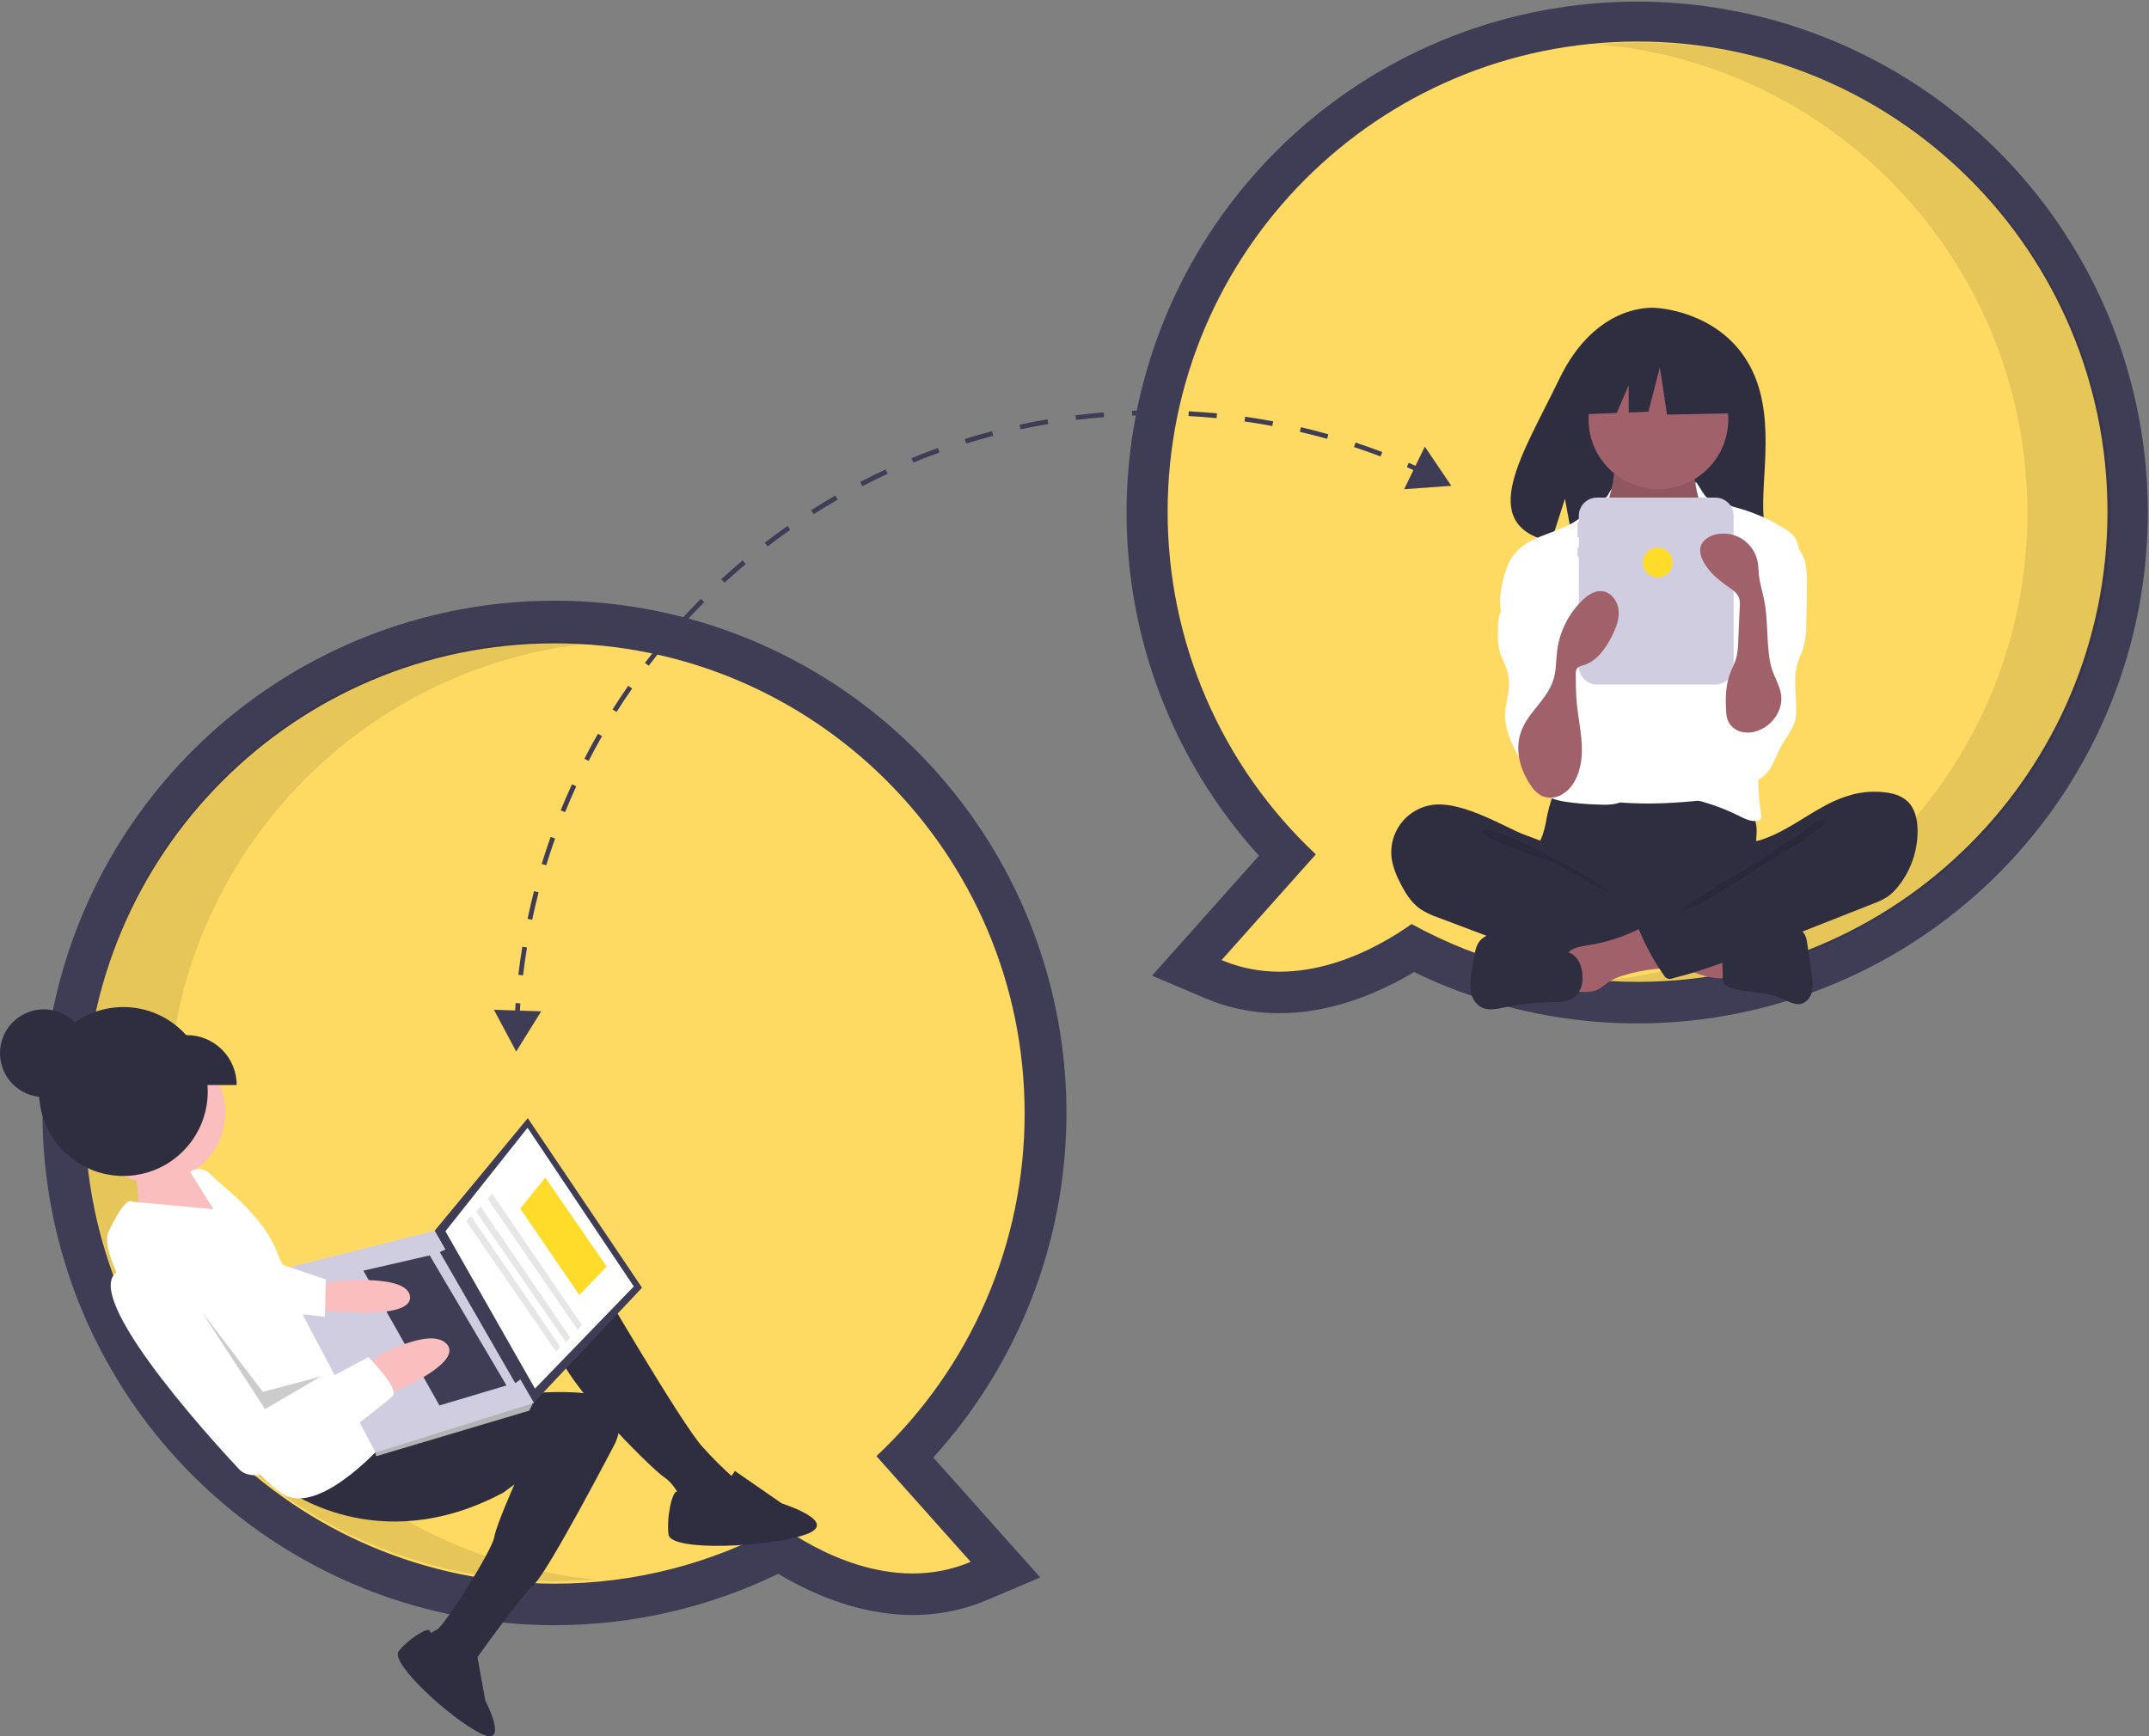 <svg width="99" height="80" viewBox="0 0 99 80" fill="none" xmlns="http://www.w3.org/2000/svg">
<rect x="0" y="0" width="99" height="80" fill="#808080" stroke="none"/>
<g clip-path="url(#clip0)">
<path d="M65.142 44.79C63.053 46.044 59.332 47.614 55.53 46L53.072 44.957L57.998 39.431C54.067 35.094 51.892 29.447 51.898 23.592C51.904 17.737 54.09 12.094 58.03 7.765C61.969 3.436 67.379 0.731 73.204 0.179C79.028 -0.373 84.85 1.267 89.531 4.779C94.213 8.29 97.419 13.422 98.523 19.172C99.627 24.922 98.551 30.877 95.504 35.876C92.457 40.874 87.659 44.557 82.044 46.205C76.43 47.854 70.404 47.349 65.142 44.79V44.79ZM55.704 23.579C55.693 26.278 56.241 28.95 57.312 31.427C58.383 33.904 59.955 36.133 61.928 37.972L63.287 39.25L60.188 42.727C61.802 42.399 63.208 41.525 63.921 41.017L64.899 40.321L65.952 40.899C68.86 42.493 72.123 43.328 75.439 43.328C86.32 43.328 95.173 34.468 95.173 23.579C95.173 12.689 86.32 3.829 75.439 3.829C64.557 3.829 55.704 12.689 55.704 23.579V23.579Z" fill="#3F3D56"/>
<path d="M53.791 23.579C53.791 11.614 63.483 1.915 75.439 1.915C87.394 1.915 97.087 11.614 97.087 23.579C97.087 35.544 87.394 45.243 75.439 45.243C71.8 45.249 68.219 44.332 65.03 42.578C63.534 43.644 59.883 45.769 56.277 44.238L60.618 39.368C58.46 37.345 56.741 34.899 55.566 32.183C54.392 29.467 53.788 26.539 53.791 23.579Z" fill="#FFDA63"/>
<path opacity="0.1" d="M93.398 23.626C93.398 12.307 84.723 3.017 73.664 2.047C74.295 1.992 74.933 1.962 75.577 1.962C87.533 1.962 97.225 11.661 97.225 23.626C97.225 35.591 87.533 45.29 75.577 45.29C74.933 45.29 74.297 45.26 73.667 45.205C84.725 44.234 93.398 34.944 93.398 23.626Z" fill="black"/>
<path d="M25.554 74.887C20.145 74.889 14.9 73.031 10.697 69.624C6.494 66.216 3.589 61.467 2.468 56.171C1.348 50.875 2.081 45.355 4.544 40.535C7.007 35.716 11.05 31.89 15.996 29.699C20.942 27.508 26.491 27.084 31.712 28.5C36.932 29.916 41.508 33.084 44.673 37.475C47.837 41.865 49.397 47.211 49.092 52.615C48.786 58.02 46.634 63.155 42.995 67.16L47.921 72.686L45.463 73.73C41.661 75.344 37.94 73.773 35.851 72.519C32.642 74.077 29.121 74.886 25.554 74.887ZM25.554 31.558C14.673 31.558 5.82 40.418 5.82 51.308C5.82 62.198 14.673 71.057 25.554 71.057C28.87 71.058 32.133 70.222 35.041 68.629L36.093 68.05L37.072 68.747C37.785 69.254 39.191 70.128 40.806 70.456L37.706 66.979L39.065 65.701C41.038 63.862 42.61 61.633 43.681 59.156C44.752 56.679 45.3 54.007 45.289 51.308C45.289 40.418 36.436 31.558 25.554 31.558Z" fill="#3F3D56"/>
<path d="M47.202 51.308C47.202 39.343 37.51 29.644 25.554 29.644C13.598 29.644 3.906 39.343 3.906 51.308C3.906 63.272 13.598 72.972 25.554 72.972C29.193 72.977 32.773 72.06 35.962 70.307C37.459 71.372 41.109 73.498 44.716 71.967L40.375 67.097C42.532 65.073 44.252 62.628 45.426 59.912C46.601 57.196 47.205 54.267 47.202 51.308Z" fill="#FFDA63"/>
<path opacity="0.1" d="M7.733 51.198C7.733 39.879 16.408 30.589 27.467 29.619C26.837 29.564 26.199 29.534 25.554 29.534C13.598 29.534 3.906 39.233 3.906 51.198C3.906 63.163 13.598 72.862 25.554 72.862C26.198 72.862 26.835 72.832 27.464 72.777C16.406 71.806 7.733 62.517 7.733 51.198Z" fill="black"/>
<path d="M80.521 16.696C79.105 14.301 76.303 14.19 76.303 14.19C76.303 14.19 73.572 13.84 71.82 17.488C70.188 20.888 67.934 24.171 71.458 24.966L72.094 22.984L72.488 25.114C72.99 25.15 73.493 25.159 73.996 25.14C77.769 25.018 81.362 25.175 81.246 23.821C81.092 22.019 81.884 19.001 80.521 16.696Z" fill="#2F2E41"/>
<path d="M71.256 37.67C71.215 37.934 71.154 38.194 71.075 38.449C70.987 38.698 70.85 38.929 70.769 39.181C70.511 39.984 70.869 40.88 71.441 41.5C71.937 42.035 72.577 42.416 73.284 42.595C73.805 42.707 74.336 42.763 74.868 42.762C76.341 42.812 77.851 42.856 79.246 42.383C79.687 42.23 80.113 42.036 80.518 41.805C80.646 41.744 80.759 41.655 80.848 41.545C80.942 41.383 80.983 41.197 80.967 41.011C80.964 40.386 80.838 39.765 80.868 39.141C80.884 38.795 80.949 38.45 80.917 38.105C80.873 37.714 80.709 37.346 80.448 37.051C80.187 36.757 79.841 36.55 79.458 36.46C79.062 36.375 78.652 36.421 78.249 36.46C77.203 36.561 76.153 36.608 75.102 36.601C74.028 36.594 72.961 36.43 71.893 36.413C71.577 36.408 71.584 36.505 71.483 36.811C71.39 37.093 71.315 37.38 71.256 37.67Z" fill="#2F2E41"/>
<path d="M74.303 22.247C74.251 22.517 74.195 22.797 74.033 23.019C73.846 23.275 73.542 23.421 73.341 23.666C73.038 24.034 73.021 24.552 73.02 25.029C73.019 25.468 73.027 25.936 73.272 26.3C73.446 26.527 73.662 26.718 73.909 26.862C74.826 27.481 75.818 28.111 76.924 28.131C77.382 28.14 77.874 28.021 78.175 27.676C78.306 27.513 78.408 27.331 78.479 27.135C78.761 26.437 78.933 25.699 78.987 24.948C79.028 24.595 78.995 24.237 78.89 23.897C78.756 23.522 78.484 23.214 78.304 22.858C78.092 22.435 78.014 21.957 78.082 21.489C78.091 21.456 78.088 21.421 78.074 21.39C78.059 21.373 78.041 21.36 78.02 21.352C77.999 21.343 77.977 21.34 77.955 21.342L75.761 21.184C75.557 21.174 75.354 21.15 75.152 21.114C75.034 21.09 74.722 20.922 74.609 20.966C74.4 21.049 74.345 22.022 74.303 22.247Z" fill="#A0616A"/>
<path opacity="0.1" d="M74.303 22.315C74.251 22.585 74.195 22.865 74.033 23.088C73.846 23.343 73.542 23.489 73.341 23.734C73.038 24.102 73.021 24.62 73.02 25.097C73.019 25.536 73.027 26.004 73.272 26.369C73.446 26.595 73.662 26.786 73.909 26.93C74.826 27.549 75.818 28.179 76.924 28.2C77.382 28.208 77.874 28.09 78.175 27.744C78.306 27.582 78.408 27.399 78.479 27.203C78.761 26.505 78.933 25.767 78.987 25.016C79.028 24.663 78.995 24.305 78.89 23.965C78.756 23.59 78.484 23.282 78.304 22.926C78.092 22.504 78.014 22.026 78.082 21.558C78.091 21.525 78.088 21.489 78.074 21.458C78.059 21.442 78.041 21.429 78.02 21.42C77.999 21.412 77.977 21.408 77.955 21.41L75.761 21.252C75.557 21.242 75.354 21.219 75.152 21.182C75.034 21.158 74.722 20.99 74.609 21.035C74.4 21.118 74.345 22.091 74.303 22.315Z" fill="black"/>
<path d="M76.4 22.541C78.177 22.541 79.618 21.099 79.618 19.32C79.618 17.542 78.177 16.1 76.4 16.1C74.623 16.1 73.182 17.542 73.182 19.32C73.182 21.099 74.623 22.541 76.4 22.541Z" fill="#A0616A"/>
<path d="M74.755 26.534C74.914 26.718 75.105 26.871 75.32 26.986C75.544 27.078 75.784 27.124 76.026 27.12C76.606 27.137 77.235 27.03 77.639 26.613C78.159 26.075 78.142 25.207 78.55 24.579C78.582 24.523 78.627 24.474 78.681 24.436C78.749 24.398 78.827 24.381 78.904 24.384C79.419 24.379 79.868 24.714 80.273 25.032C80.464 25.163 80.627 25.33 80.755 25.523C80.835 25.68 80.89 25.848 80.917 26.021C81.118 27.003 81.183 28.006 81.248 29.006C81.283 29.558 81.319 30.111 81.316 30.664C81.308 32.488 80.884 34.28 80.463 36.054C80.409 36.283 80.335 36.538 80.127 36.648C80.034 36.689 79.935 36.714 79.834 36.719C78.627 36.861 77.419 37.003 76.205 37.022C75.731 37.029 75.257 37.017 74.784 36.987C74.702 36.986 74.621 36.972 74.544 36.946C74.44 36.895 74.35 36.819 74.283 36.724C73.627 35.895 73.588 34.75 73.592 33.693C73.602 31.108 73.695 28.525 73.869 25.944C73.883 25.731 73.886 25.472 73.733 25.304C74.032 25.747 74.374 26.159 74.755 26.534Z" fill="white"/>
<path d="M74.073 22.815C73.964 23.012 73.163 23.501 73.008 23.664C72.144 24.576 70.566 24.542 69.775 25.518C69.497 25.862 69.353 26.294 69.246 26.723C69.096 27.33 69.016 27.992 69.268 28.565C69.51 29.116 70.02 29.496 70.366 29.988C70.747 30.529 70.918 31.184 71.081 31.825C71.202 32.297 71.324 32.782 71.277 33.267C71.224 33.819 70.957 34.325 70.799 34.857C70.641 35.388 70.614 36.022 70.979 36.44C71.246 36.747 71.666 36.869 72.068 36.937C72.582 37.014 73.1 37.059 73.62 37.072C74.079 37.093 74.585 37.096 74.938 36.802C75.216 36.57 75.337 36.193 75.353 35.831C75.368 35.468 75.293 35.109 75.246 34.749C75.197 34.376 75.178 34 75.162 33.625C75.092 31.939 75.082 30.252 75.134 28.564C75.159 28.214 75.142 27.861 75.082 27.514C74.984 27.063 74.74 26.659 74.537 26.245C74.13 25.463 73.946 24.585 74.004 23.706C74.066 22.803 74.46 22.114 74.073 22.815Z" fill="white"/>
<path d="M78.591 22.884C78.756 23.054 79.319 23.11 79.53 23.22C79.728 23.311 79.934 23.383 80.147 23.433C80.915 23.655 81.646 23.991 82.315 24.429C82.454 24.511 82.576 24.617 82.677 24.742C82.783 24.915 82.852 25.108 82.878 25.309C82.981 25.82 83.085 26.338 83.061 26.859C83.037 27.412 82.87 27.948 82.705 28.476L82.088 30.45C81.627 31.924 81.164 33.412 81.034 34.95C80.963 35.803 80.995 36.661 81.129 37.506C81.142 37.547 81.146 37.591 81.14 37.633C81.135 37.676 81.121 37.717 81.098 37.754C81.058 37.794 81.004 37.819 80.947 37.824C80.649 37.87 80.361 37.718 80.091 37.584C79.266 37.173 78.386 36.885 77.478 36.728C77.833 36.215 78.107 35.651 78.29 35.054C78.394 34.675 78.476 34.291 78.535 33.903L78.822 32.241C78.939 31.634 79.021 31.021 79.069 30.404C79.09 30.173 79.077 29.939 79.028 29.712C78.962 29.496 78.874 29.286 78.766 29.088C78.293 28.103 78.071 26.979 78.257 25.902C78.339 25.431 78.497 24.959 78.431 24.486C78.368 24.031 78.434 23.677 78.317 23.226C77.838 21.376 78.279 22.563 78.591 22.884Z" fill="white"/>
<path d="M69.768 27.075C69.552 27.523 69.192 27.904 69.069 28.386C69.021 28.611 69.001 28.841 69.008 29.072C68.987 29.418 69.021 29.766 69.11 30.102C69.178 30.314 69.29 30.51 69.37 30.719C69.482 31.01 69.532 31.321 69.516 31.632C69.495 32.064 69.348 32.482 69.337 32.914C69.319 33.593 69.632 34.232 69.939 34.838C70.016 34.647 70.134 34.475 70.284 34.334C70.434 34.194 70.614 34.087 70.809 34.023C71.005 33.959 71.212 33.939 71.417 33.963C71.621 33.988 71.818 34.056 71.993 34.165C72.063 34.079 72.096 33.968 72.085 33.858C72.108 33.07 72.13 32.282 72.151 31.494C72.184 30.276 72.216 29.041 71.935 27.855C71.809 27.319 71.612 26.786 71.251 26.37C71.062 26.151 70.417 25.575 70.105 25.82C69.965 25.93 69.998 26.23 69.975 26.382C69.942 26.622 69.872 26.856 69.768 27.075Z" fill="white"/>
<path d="M83.126 25.785C83.213 26.108 83.25 26.442 83.236 26.776C83.24 27.457 83.231 28.138 83.209 28.819C83.213 29.168 83.168 29.516 83.077 29.853C83.007 30.072 82.9 30.278 82.828 30.496C82.612 31.151 82.73 31.861 82.748 32.55C82.761 32.773 82.742 32.997 82.692 33.214C82.578 33.642 82.272 33.987 82.059 34.374C81.856 34.741 81.734 35.153 81.492 35.496C81.25 35.839 80.831 36.111 80.425 36.005C80.117 35.926 79.899 35.653 79.747 35.373C79.417 34.758 79.305 34.05 79.427 33.362C79.579 32.526 80.07 31.784 80.247 30.953C80.49 29.811 80.12 28.633 80.131 27.466C80.126 27.283 80.151 27.101 80.205 26.926C80.298 26.659 80.497 26.446 80.681 26.232C80.912 25.965 81.125 25.684 81.322 25.391C81.454 25.194 81.633 24.688 81.867 24.646C82.389 24.552 82.997 25.381 83.126 25.785Z" fill="white"/>
<path d="M67.059 37.163C66.77 37.091 66.473 37.059 66.175 37.069C65.863 37.087 65.558 37.17 65.28 37.315C65.002 37.459 64.758 37.661 64.565 37.907C64.371 38.154 64.232 38.438 64.156 38.742C64.081 39.046 64.072 39.363 64.128 39.671C64.2 40.005 64.318 40.327 64.478 40.629C64.713 41.105 64.993 41.58 65.427 41.884C65.689 42.052 65.97 42.186 66.265 42.283L68.55 43.145C68.886 43.272 69.222 43.398 69.562 43.516C71.267 44.106 73.045 44.46 74.847 44.567C75.395 44.619 75.947 44.591 76.487 44.484C76.618 44.467 76.738 44.402 76.823 44.302C76.867 44.227 76.893 44.142 76.898 44.054L77.039 43.069C77.07 42.932 77.066 42.789 77.027 42.654C76.963 42.488 76.801 42.384 76.647 42.296C75.145 41.432 73.391 40.956 72.127 39.771C71.829 39.492 71.58 39.05 71.218 38.86C70.808 38.645 70.325 38.523 69.901 38.325C68.975 37.892 68.064 37.394 67.059 37.163Z" fill="#2F2E41"/>
<path opacity="0.1" d="M69.34 38.491C70.147 38.744 73.557 40.499 74.141 41.111C74.063 41.14 71.405 39.649 71.325 39.625C70.594 39.424 69.878 39.172 69.183 38.87C69.044 38.805 68.283 38.504 68.317 38.329C68.356 38.132 69.196 38.446 69.34 38.491Z" fill="black"/>
<path d="M79.415 45.078C79.461 45.081 79.507 45.068 79.543 45.04C79.559 45.02 79.571 44.996 79.578 44.971C79.585 44.945 79.587 44.919 79.583 44.893L79.579 43.551C79.194 43.367 78.763 43.308 78.339 43.252L76.364 42.987C76.409 42.993 76.055 43.839 76.109 43.952C76.205 44.151 76.937 44.327 77.143 44.421C77.861 44.747 78.607 45.106 79.415 45.078Z" fill="#A0616A"/>
<path d="M73.217 43.546C72.844 43.605 72.428 43.658 72.187 43.948C71.88 44.317 72.011 44.866 72.157 45.323C72.166 45.382 72.186 45.438 72.218 45.489C72.249 45.54 72.29 45.584 72.338 45.618C72.386 45.653 72.441 45.678 72.499 45.691C72.558 45.704 72.618 45.705 72.676 45.694C73.016 45.716 73.378 45.733 73.675 45.566C73.81 45.477 73.94 45.38 74.064 45.277C74.283 45.131 74.524 45.021 74.777 44.951C75.244 44.804 75.724 44.705 76.21 44.655C76.402 44.646 76.591 44.613 76.775 44.556C76.866 44.526 76.949 44.476 77.018 44.409C77.087 44.342 77.14 44.26 77.172 44.169C77.241 43.925 77.099 43.677 76.963 43.463C76.807 43.183 76.604 42.931 76.363 42.72C75.995 42.434 75.812 42.653 75.442 42.837C74.74 43.183 73.99 43.422 73.217 43.546Z" fill="#A0616A"/>
<path d="M72.243 43.882L69.875 43.182C69.591 43.083 69.294 43.025 68.994 43.011C68.843 43.005 68.693 43.031 68.554 43.087C68.414 43.144 68.288 43.229 68.184 43.338C68.001 43.554 67.948 43.849 67.902 44.128L67.804 44.727C67.739 45.028 67.721 45.338 67.75 45.645C67.765 45.799 67.816 45.947 67.897 46.078C67.979 46.209 68.089 46.32 68.22 46.402C68.548 46.581 68.95 46.493 69.315 46.419C70.054 46.267 70.805 46.187 71.559 46.178C71.843 46.174 72.14 46.178 72.391 46.045C72.536 45.959 72.658 45.838 72.747 45.694C72.835 45.55 72.887 45.386 72.897 45.217C72.944 44.706 72.774 44.039 72.243 43.882Z" fill="#2F2E41"/>
<path d="M80.346 43.271C80.653 43.218 80.924 43.043 81.218 42.94C81.632 42.795 82.081 42.795 82.519 42.796C82.681 42.782 82.843 42.814 82.986 42.89C83.179 43.019 83.229 43.276 83.261 43.506L83.46 44.894C83.513 45.153 83.518 45.419 83.476 45.68C83.418 45.937 83.243 46.185 82.988 46.252C82.678 46.332 82.374 46.134 82.082 46.004C81.351 45.679 80.502 45.762 79.74 45.519C79.667 45.505 79.598 45.475 79.537 45.431C79.477 45.388 79.426 45.333 79.389 45.268C79.363 45.191 79.354 45.109 79.362 45.029C79.375 44.583 79.281 43.973 79.415 43.547C79.536 43.164 80.003 43.271 80.346 43.271Z" fill="#2F2E41"/>
<path d="M85.358 36.604C85.831 36.485 86.321 36.452 86.806 36.505C87.194 36.548 87.593 36.656 87.875 36.924C88.22 37.25 88.33 37.755 88.339 38.23C88.355 39.175 88.041 40.096 87.453 40.836C87.31 41.023 87.139 41.187 86.947 41.324C86.739 41.454 86.518 41.56 86.287 41.642L81.17 43.661C79.824 44.193 78.473 44.726 77.069 45.076C77.031 45.095 76.989 45.105 76.947 45.108C76.904 45.11 76.861 45.103 76.821 45.089C76.781 45.074 76.744 45.052 76.713 45.023C76.682 44.994 76.657 44.959 76.639 44.92C76.191 44.279 75.815 43.591 75.518 42.867C75.504 42.85 75.494 42.83 75.489 42.808C75.485 42.786 75.486 42.763 75.492 42.742C75.498 42.721 75.508 42.701 75.524 42.685C75.539 42.669 75.558 42.656 75.579 42.649L79.198 40.568C79.463 40.429 79.711 40.259 79.935 40.06C80.091 39.908 80.219 39.73 80.313 39.533C80.388 39.376 80.395 39.006 80.491 38.89C80.585 38.777 80.905 38.768 81.054 38.723C81.263 38.659 81.468 38.581 81.667 38.491C82.476 38.129 83.197 37.602 83.973 37.178C84.409 36.928 84.874 36.736 85.358 36.604Z" fill="#2F2E41"/>
<path opacity="0.1" d="M83.305 38.158C82.684 38.626 81.879 39.055 81.262 39.535C81.052 39.699 77.546 41.672 77.496 41.934C78.071 42.03 81.734 39.466 82.257 39.21C82.781 38.955 83.246 38.594 83.706 38.236C83.824 38.144 84.321 37.87 83.984 37.768C83.794 37.711 83.445 38.065 83.305 38.158Z" fill="black"/>
<path d="M79.028 22.929H73.569C73.347 22.929 73.135 23.017 72.978 23.174C72.821 23.331 72.733 23.544 72.733 23.765V24.072H72.674V24.757H72.733V25.237H72.674V25.648H72.733V30.704C72.733 30.926 72.821 31.139 72.978 31.296C73.135 31.453 73.347 31.541 73.569 31.541H79.028C79.249 31.541 79.462 31.453 79.619 31.296C79.776 31.139 79.864 30.926 79.864 30.704V23.765C79.864 23.544 79.776 23.331 79.619 23.174C79.462 23.017 79.249 22.929 79.028 22.929Z" fill="#D0CDE1"/>
<path d="M79.894 16.465L77.126 15.014L73.303 15.607L72.512 19.104L74.481 19.028L75.031 17.743V19.007L75.939 18.972L76.466 16.927L76.796 19.104L80.026 19.038L79.894 16.465Z" fill="#2F2E41"/>
<path d="M70.493 36.152C70.618 36.365 70.796 36.542 71.009 36.666C71.15 36.73 71.302 36.761 71.456 36.757C71.61 36.753 71.761 36.714 71.898 36.642C72.17 36.496 72.393 36.272 72.539 35.999C72.84 35.468 72.902 34.831 72.865 34.221C72.827 33.612 72.697 33.011 72.639 32.403C72.597 31.96 72.594 31.516 72.591 31.072C72.58 30.978 72.6 30.884 72.646 30.802C72.727 30.722 72.831 30.67 72.943 30.654C73.55 30.473 73.954 29.904 74.243 29.34C74.435 28.963 74.603 28.551 74.566 28.13C74.529 27.708 74.226 27.283 73.805 27.24C73.458 27.205 73.138 27.425 72.888 27.668C72.256 28.285 71.851 29.097 71.736 29.972C71.681 30.401 71.697 30.841 71.58 31.257C71.331 32.146 70.553 32.691 70.165 33.491C69.737 34.372 69.973 35.372 70.493 36.152Z" fill="#A0616A"/>
<path d="M81.946 32.756C81.858 32.962 81.729 33.149 81.567 33.304C81.406 33.46 81.215 33.581 81.005 33.661C80.745 33.766 80.458 33.784 80.187 33.712C80.053 33.674 79.929 33.606 79.825 33.513C79.721 33.42 79.64 33.305 79.588 33.175C79.546 33.045 79.524 32.909 79.52 32.772C79.481 32.173 79.496 31.555 79.714 30.995C79.798 30.78 79.911 30.575 79.977 30.353C80.042 30.097 80.076 29.833 80.076 29.569L80.148 27.933C80.16 27.815 80.151 27.695 80.124 27.579C80.052 27.342 79.831 27.189 79.629 27.047C79.139 26.707 78.655 26.309 78.418 25.762C78.336 25.597 78.307 25.411 78.334 25.229C78.401 24.904 78.728 24.694 79.052 24.623C79.264 24.577 79.483 24.574 79.696 24.614C79.909 24.655 80.111 24.738 80.291 24.859C80.471 24.98 80.624 25.137 80.742 25.319C80.86 25.5 80.94 25.704 80.977 25.918C81.009 26.103 81.009 26.291 81.028 26.478C81.067 26.873 81.193 27.254 81.271 27.643C81.465 28.603 81.364 29.594 81.555 30.554C81.715 31.356 82.318 31.879 81.946 32.756Z" fill="#A0616A"/>
<path d="M76.37 26.607C76.749 26.607 77.055 26.3 77.055 25.922C77.055 25.543 76.749 25.236 76.37 25.236C75.992 25.236 75.686 25.543 75.686 25.922C75.686 26.3 75.992 26.607 76.37 26.607Z" fill="#FFDC29"/>
<path d="M2.02 50.551C3.135 50.551 4.04 49.646 4.04 48.529C4.04 47.413 3.135 46.508 2.02 46.508C0.904 46.508 0 47.413 0 48.529C0 49.646 0.904 50.551 2.02 50.551Z" fill="#2F2E41"/>
<path d="M9.342 54.531L8.324 53.541L6.281 54.176L6.477 56.543L10.678 56.348L9.388 54.593L9.342 54.531Z" fill="#FBBEBE"/>
<path d="M7.117 54.51C8.921 54.51 10.383 53.047 10.383 51.242C10.383 49.437 8.921 47.974 7.117 47.974C5.314 47.974 3.852 49.437 3.852 51.242C3.852 53.047 5.314 54.51 7.117 54.51Z" fill="#FBBEBE"/>
<path d="M27.39 58.726C27.39 58.726 31.402 65.625 32.357 66.661C32.811 67.171 33.295 67.653 33.806 68.106C33.806 68.106 33.357 69.596 32.642 69.543C32.234 69.518 31.835 69.42 31.463 69.252C31.463 69.252 31.144 68.424 30.587 68.061C30.03 67.698 25.483 63.222 25.59 61.791C25.696 60.36 27.39 58.726 27.39 58.726Z" fill="#2F2E41"/>
<path d="M13.104 68.571C13.104 68.571 17.381 71.894 23.195 68.772L23.696 68.403C23.696 68.403 22.85 70.306 22.772 70.822C22.681 71.421 20.48 74.926 20.12 75.094C19.761 75.261 19.682 75.416 19.682 75.416L21.206 77.096L21.77 76.68C21.77 76.68 23.968 73.564 24.61 72.994C25.253 72.424 28.316 66.546 28.316 66.546C28.316 66.546 29.486 64.331 26.564 64.165C23.642 63.998 22.297 64.795 22.297 64.795L17.111 65.619L13.104 68.571Z" fill="#2F2E41"/>
<path d="M33.856 67.779L36.02 69.277C36.02 69.277 38.78 70.143 37.08 70.719C35.379 71.295 30.899 71.503 30.797 70.709C30.695 69.914 30.974 68.663 31.197 68.731C31.421 68.8 32.972 69.203 33.856 67.779Z" fill="#2F2E41"/>
<path d="M21.96 76.166L22.36 78.366C22.36 78.366 23.499 80.546 22.132 79.87C20.765 79.193 17.948 76.625 18.364 76.086C18.78 75.548 19.698 74.964 19.791 75.139C19.884 75.315 20.574 76.49 21.96 76.166Z" fill="#2F2E41"/>
<path d="M17.835 66.343C17.835 66.343 14.928 69.74 13.162 68.915C11.397 68.09 4.174 58.531 4.999 56.764C5.824 54.997 6.1 55.373 6.1 55.373L9.829 55.718L8.756 53.996C8.756 53.996 9.257 53.628 9.735 54.145C10.212 54.663 12.129 55.957 12.796 57.784C13.464 59.611 15.425 59.52 15.425 59.52L17.835 66.343Z" fill="white"/>
<path d="M29.577 59.336L24.537 64.691L20.021 56.713L24.314 51.523L29.577 59.336Z" fill="#3F3D56"/>
<path d="M29.198 59.278L24.645 63.984L20.52 56.733L24.303 51.966L29.198 59.278Z" fill="white"/>
<path d="M24.29 64.486L24.537 64.691L24.379 65.001L17.33 67.1L17.264 66.858L17.584 66.526L24.29 64.486Z" fill="#B3B3B3"/>
<path d="M24.599 64.645L17.301 66.929L12.852 58.515L20.021 56.713L24.599 64.645Z" fill="#D0CDE1"/>
<path d="M24.05 63.504L23.737 63.734L20.262 57.695L20.621 57.527L24.05 63.504Z" fill="#3F3D56"/>
<path d="M23.333 63.839L20.245 64.761L16.74 58.55L19.795 57.847L23.333 63.839Z" fill="#3F3D56"/>
<path d="M14.634 59.231L15.274 59.05C15.274 59.05 18.839 58.647 18.891 59.768C18.943 60.889 14.795 60.369 14.795 60.369L14.242 59.617L14.634 59.231Z" fill="#FBBEBE"/>
<path d="M17.761 64.271L18.651 63.906C18.651 63.906 21.337 62.701 20.566 61.916C19.796 61.13 17.42 62.494 17.42 62.494L16.965 62.926L17.761 64.271Z" fill="#FBBEBE"/>
<path d="M16.968 62.537C16.968 62.537 18.416 63.982 18.087 64.321C17.757 64.66 12.351 69.125 11.011 67.696C9.671 66.268 3.142 59.096 5.683 58.481C8.223 57.866 8.895 59.304 8.895 59.304L12.248 65.046L16.968 62.537Z" fill="white"/>
<path d="M12.629 58.148L15.009 58.955L14.97 60.674L12.453 60.403L12.629 58.148Z" fill="white"/>
<path opacity="0.2" d="M14.775 63.427L12.211 64.929L9.281 60.42L12.109 64.134L14.775 63.427Z" fill="black"/>
<path d="M5.683 54.186C7.83 54.186 9.57 52.444 9.57 50.295C9.57 48.146 7.83 46.404 5.683 46.404C3.535 46.404 1.795 48.146 1.795 50.295C1.795 52.444 3.535 54.186 5.683 54.186Z" fill="#2F2E41"/>
<path d="M26.689 59.675L23.967 55.69L25.121 54.261L27.949 58.361L26.689 59.675Z" fill="#FFDC29"/>
<path d="M26.613 61.279L22.469 55.249L22.673 55.002L26.798 61.045L26.613 61.279Z" fill="#E6E6E6"/>
<path d="M26.08 61.864L21.936 55.835L22.14 55.588L26.265 61.632L26.08 61.864Z" fill="#E6E6E6"/>
<path d="M25.625 62.296L21.48 56.267L21.685 56.02L25.81 62.063L25.625 62.296Z" fill="#E6E6E6"/>
<path d="M7.406 47.697H8.609C9.218 47.697 9.802 47.939 10.232 48.37C10.663 48.801 10.905 49.386 10.905 49.995H7.406V47.697Z" fill="#2F2E41"/>
<path d="M23.972 46.235L23.754 46.219C23.746 46.332 23.74 46.446 23.733 46.56L22.754 46.527L23.78 48.453L24.933 46.6L23.951 46.568C23.958 46.457 23.964 46.346 23.972 46.235Z" fill="#3F3D56"/>
<path d="M29.711 30.543L29.885 30.676C30.145 30.334 30.418 29.993 30.694 29.662L30.526 29.521C30.248 29.855 29.974 30.199 29.711 30.543Z" fill="#3F3D56"/>
<path d="M31.387 28.536L31.548 28.684C31.838 28.366 32.139 28.05 32.443 27.745L32.288 27.591C31.982 27.898 31.679 28.216 31.387 28.536Z" fill="#3F3D56"/>
<path d="M33.23 26.686L33.378 26.848C33.696 26.556 34.023 26.268 34.352 25.992L34.211 25.824C33.88 26.103 33.55 26.393 33.23 26.686Z" fill="#3F3D56"/>
<path d="M28.219 32.69L28.404 32.806C28.633 32.443 28.875 32.079 29.121 31.725L28.941 31.6C28.693 31.956 28.45 32.323 28.219 32.69Z" fill="#3F3D56"/>
<path d="M35.228 25.006L35.362 25.179C35.703 24.917 36.055 24.659 36.406 24.413L36.281 24.233C35.927 24.482 35.573 24.741 35.228 25.006Z" fill="#3F3D56"/>
<path d="M26.922 34.961L27.116 35.061C27.313 34.678 27.522 34.293 27.735 33.919L27.546 33.81C27.33 34.188 27.12 34.575 26.922 34.961Z" fill="#3F3D56"/>
<path d="M24.812 41.12L24.6 41.065C24.492 41.485 24.392 41.913 24.303 42.338L24.517 42.383C24.605 41.962 24.705 41.537 24.812 41.12Z" fill="#3F3D56"/>
<path d="M37.367 23.509L37.484 23.694C37.847 23.463 38.22 23.237 38.592 23.023L38.483 22.833C38.108 23.049 37.732 23.277 37.367 23.509Z" fill="#3F3D56"/>
<path d="M24.278 43.658L24.062 43.623C23.992 44.05 23.93 44.486 23.879 44.917L24.096 44.943C24.147 44.515 24.208 44.083 24.278 43.658Z" fill="#3F3D56"/>
<path d="M25.83 37.339L26.033 37.422C26.195 37.023 26.368 36.621 26.548 36.229L26.349 36.138C26.168 36.533 25.993 36.937 25.83 37.339Z" fill="#3F3D56"/>
<path d="M24.955 39.807L25.164 39.871C25.29 39.459 25.427 39.043 25.572 38.637L25.366 38.563C25.22 38.973 25.082 39.392 24.955 39.807Z" fill="#3F3D56"/>
<path d="M52.158 19.147C52.587 19.132 53.023 19.126 53.455 19.13L53.457 18.911C53.022 18.907 52.582 18.913 52.15 18.928L52.158 19.147Z" fill="#3F3D56"/>
<path d="M39.627 22.206L39.727 22.401C40.109 22.203 40.5 22.011 40.889 21.83L40.797 21.632C40.406 21.814 40.012 22.007 39.627 22.206Z" fill="#3F3D56"/>
<path d="M57.332 19.42C57.759 19.48 58.189 19.551 58.612 19.631L58.652 19.415C58.226 19.335 57.792 19.264 57.363 19.203L57.332 19.42Z" fill="#3F3D56"/>
<path d="M59.881 19.898C60.3 19.996 60.722 20.105 61.137 20.221L61.196 20.011C60.778 19.893 60.353 19.783 59.931 19.685L59.881 19.898Z" fill="#3F3D56"/>
<path d="M62.377 20.599C62.785 20.734 63.196 20.88 63.599 21.033L63.677 20.829C63.271 20.674 62.857 20.527 62.446 20.392L62.377 20.599Z" fill="#3F3D56"/>
<path d="M54.752 19.171C55.183 19.194 55.618 19.226 56.045 19.267L56.066 19.049C55.636 19.008 55.197 18.975 54.764 18.952L54.752 19.171Z" fill="#3F3D56"/>
<path d="M49.547 19.133L49.574 19.35C50 19.298 50.434 19.254 50.863 19.22L50.846 19.002C50.413 19.036 49.976 19.08 49.547 19.133Z" fill="#3F3D56"/>
<path d="M44.445 20.228L44.51 20.437C44.921 20.31 45.34 20.19 45.756 20.081L45.701 19.869C45.282 19.979 44.859 20.1 44.445 20.228Z" fill="#3F3D56"/>
<path d="M41.992 21.111L42.075 21.313C42.473 21.15 42.879 20.994 43.282 20.849L43.208 20.643C42.802 20.789 42.393 20.946 41.992 21.111Z" fill="#3F3D56"/>
<path d="M46.973 19.567L47.019 19.781C47.438 19.691 47.867 19.609 48.292 19.537L48.255 19.321C47.827 19.393 47.396 19.476 46.973 19.567Z" fill="#3F3D56"/>
<path d="M66.86 22.386L65.638 20.579L65.209 21.464C65.105 21.418 65.001 21.37 64.897 21.325L64.811 21.526C64.912 21.57 65.012 21.616 65.113 21.661L64.686 22.542L66.86 22.386Z" fill="#3F3D56"/>
</g>
<defs>
<clipPath id="clip0">
<rect width="99" height="80" fill="white"/>
</clipPath>
</defs>
</svg>
